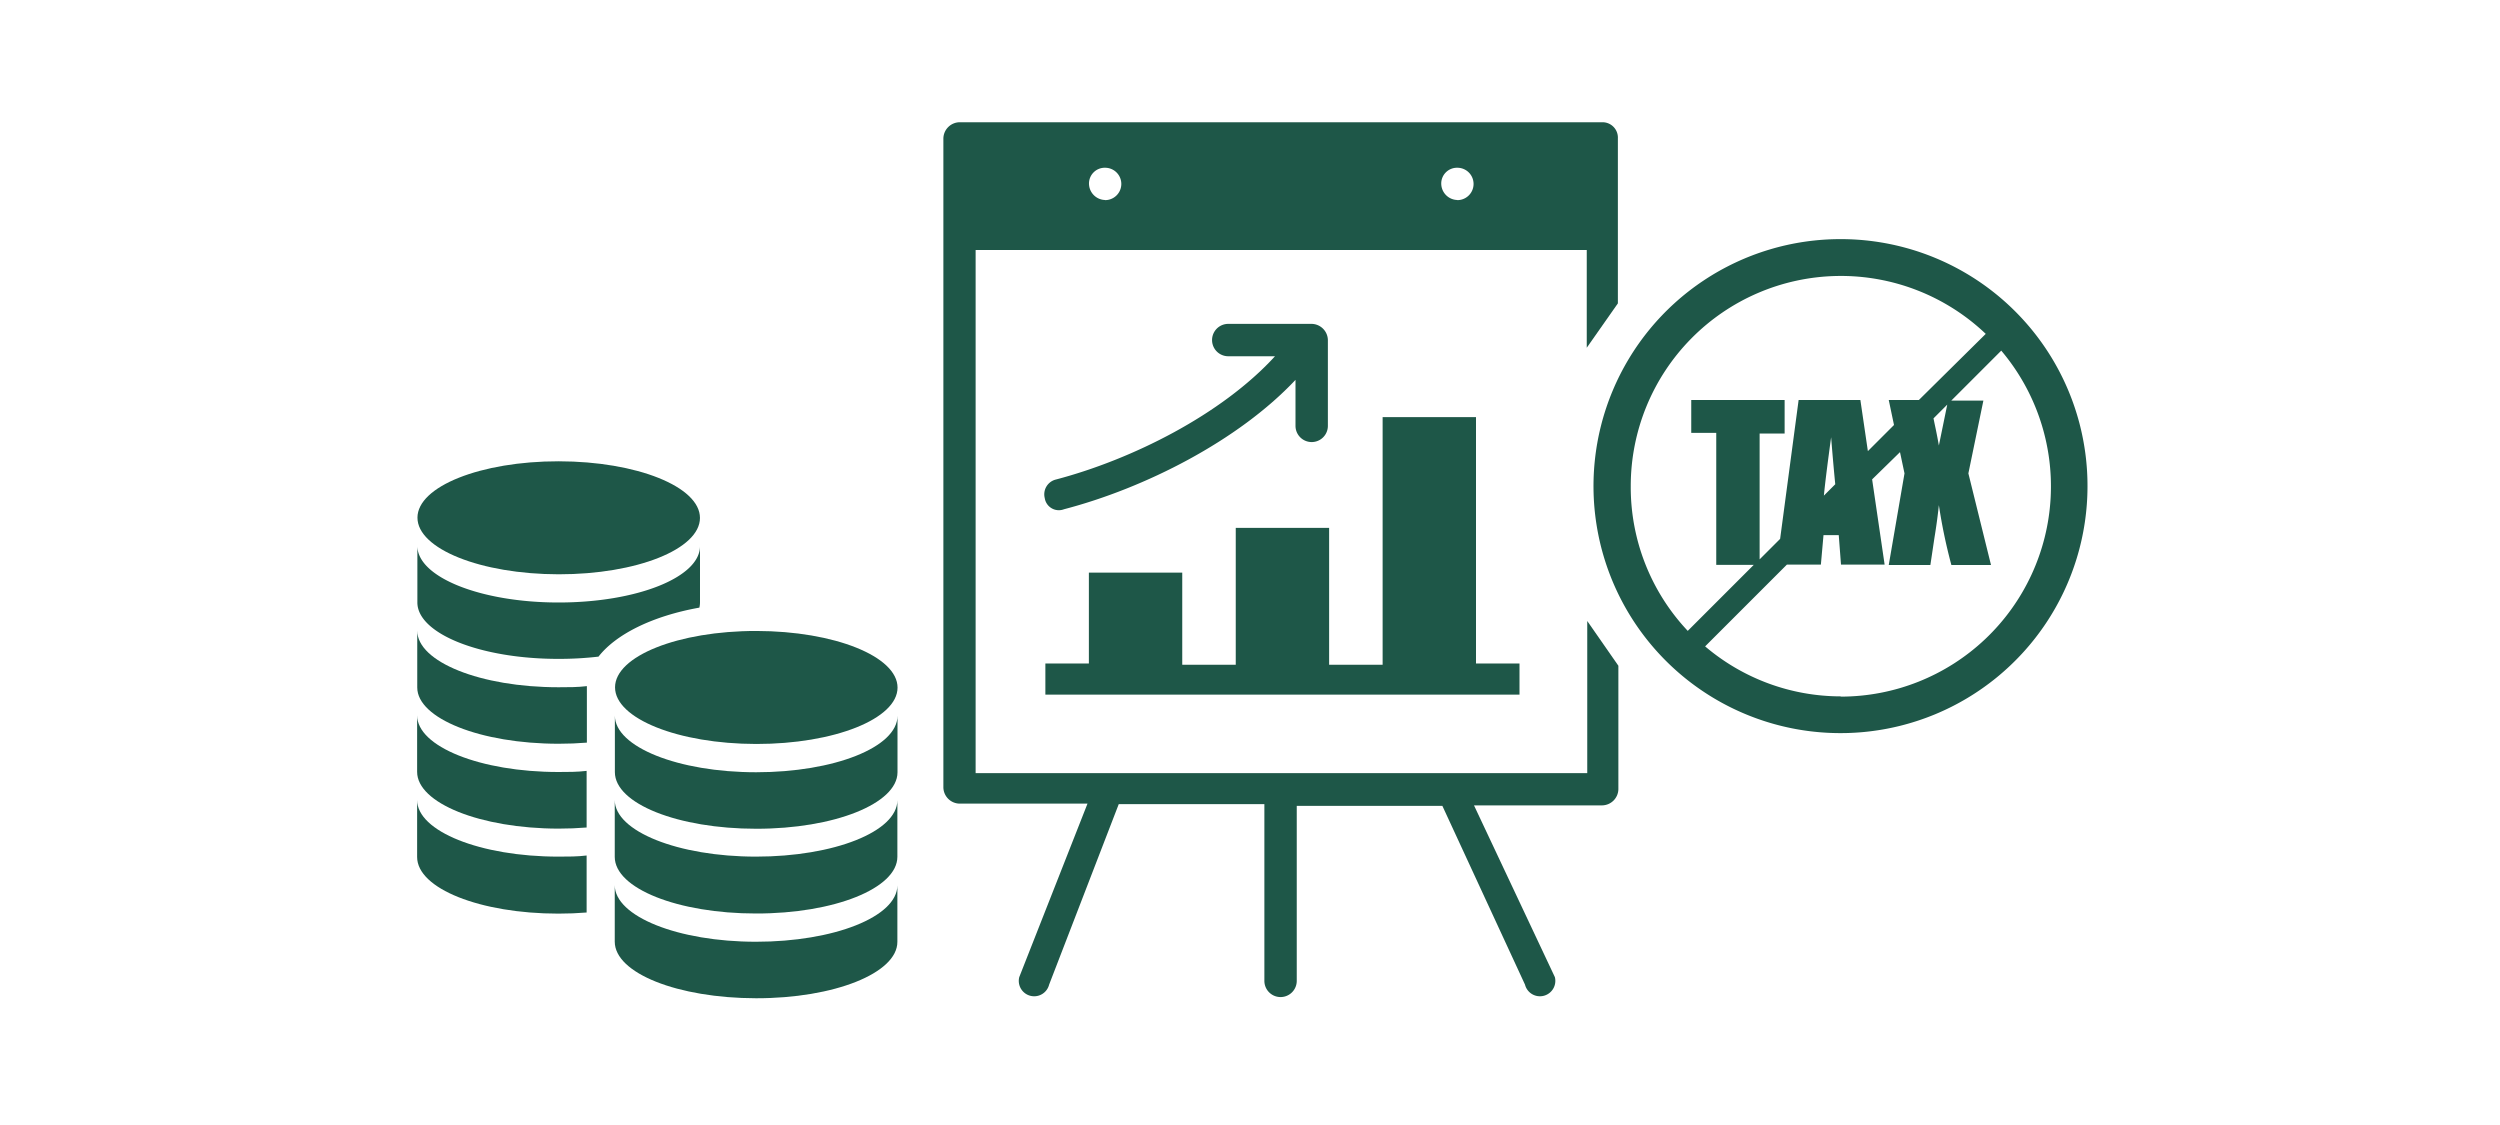 <svg xmlns="http://www.w3.org/2000/svg" viewBox="0 0 200 90"><defs><style>.cls-1{fill:#1e5748;}</style></defs><title>taxFreeGrowth</title><g id="ARTWORK"><path class="cls-1" d="M85.12,40.74c6.47-1.69,13.94-5.48,18.52-10.35v3.68a1.29,1.29,0,0,0,2.59,0V27.2a1.32,1.32,0,0,0-1.29-1.29H98.26a1.29,1.29,0,0,0,0,2.59H102c-4.28,4.68-11.45,8.26-17.52,9.86a1.22,1.22,0,0,0-.9,1.49A1.14,1.14,0,0,0,85.12,40.74Z"/><polygon class="cls-1" points="98.86 42.23 98.86 53.18 94.58 53.18 94.58 45.81 87.11 45.81 87.11 53.08 83.63 53.08 83.63 55.57 121.56 55.57 121.56 53.08 118.08 53.08 118.08 33.37 110.61 33.37 110.61 53.18 106.33 53.18 106.33 42.23 98.86 42.23"/><path class="cls-1" d="M33.37,61.75V57.23c0,2.5,5.06,4.53,11.3,4.53.77,0,1.53,0,2.26-.09V66.2c-.73.06-1.49.09-2.26.09C38.43,66.28,33.37,64.25,33.37,61.75Z"/><path class="cls-1" d="M33.37,64c0,2.5,5.06,4.53,11.3,4.53.77,0,1.53,0,2.26-.09V73c-.73.06-1.49.09-2.26.09-6.24,0-11.3-2-11.3-4.53Z"/><ellipse class="cls-1" cx="44.69" cy="41.42" rx="4.52" ry="11.3" transform="translate(3.23 86.07) rotate(-89.94)"/><path class="cls-1" d="M33.39,48.19V43.67c0,2.5,5.06,4.53,11.3,4.53S56,46.19,56,43.69v4.52a1.87,1.87,0,0,1-.05.4c-3.7.66-6.65,2.1-8.07,3.92a27.34,27.34,0,0,1-3.18.18C38.44,52.72,33.38,50.69,33.39,48.19Z"/><path class="cls-1" d="M33.38,55V50.45c0,2.5,5.06,4.53,11.3,4.53.78,0,1.54,0,2.27-.09,0,0,0,.06,0,.09v4.43c-.73.06-1.49.09-2.26.09C38.43,59.5,33.38,57.47,33.38,55Z"/><path class="cls-1" d="M60.48,73.08c-6.24,0-11.3-2-11.3-4.53V64c0,2.5,5.06,4.53,11.3,4.53s11.3-2,11.31-4.51v4.52C71.79,71.07,66.73,73.09,60.48,73.08Z"/><path class="cls-1" d="M60.48,75.34c6.24,0,11.3-2,11.31-4.51v4.52c0,2.5-5.06,4.52-11.31,4.51s-11.3-2-11.3-4.53V70.81C49.18,73.31,54.24,75.34,60.48,75.34Z"/><path class="cls-1" d="M60.49,66.3c-6.24,0-11.3-2-11.3-4.53V57.25c0,2.5,5.06,4.53,11.3,4.53s11.3-2,11.31-4.51v4.52C71.79,64.29,66.73,66.31,60.49,66.3Z"/><ellipse class="cls-1" cx="60.5" cy="55" rx="4.52" ry="11.3" transform="translate(5.44 115.44) rotate(-89.94)"/><path class="cls-1" d="M129.43,24.27V11.07a1.23,1.23,0,0,0-1.19-1.29H76.76a1.32,1.32,0,0,0-1.29,1.29V63a1.32,1.32,0,0,0,1.29,1.29H87L81.54,78.17a1.23,1.23,0,1,0,2.39.6L89.5,64.33h11.65V78.47a1.29,1.29,0,1,0,2.59,0v-14h11.65L122,78.77a1.23,1.23,0,1,0,2.39-.6l-6.47-13.74h10.26a1.32,1.32,0,0,0,1.29-1.29V53.26l-1.14-1.64-1.35-1.94V61.85H78.05V20h48.89v7.82ZM88.41,16a1.32,1.32,0,0,1-1.29-1.29,1.26,1.26,0,0,1,1.29-1.29,1.29,1.29,0,1,1,0,2.59Zm28.18,0a1.32,1.32,0,0,1-1.29-1.29,1.26,1.26,0,0,1,1.29-1.29,1.29,1.29,0,1,1,0,2.59Z"/><path class="cls-1" d="M147.28,19.13A19.76,19.76,0,1,0,167,38.9,19.74,19.74,0,0,0,147.28,19.13ZM130.46,38.89a16.81,16.81,0,0,1,28.4-12.18L153.51,32H151.1l.42,2-2.09,2.09L148.83,32h-4.94l-1.48,11.11-1.64,1.64V34.68h2V32h-7.47v2.63h2V45.19h3l-5.28,5.28A16.75,16.75,0,0,1,130.46,38.89Zm25.32-6.52-.67,3.27q-.14-.81-.35-1.78l-.08-.39Zm-9.87,7.28c.11-1.14.31-2.69.58-4.67.11,1.4.22,2.64.33,3.76Zm1.36,16.06a16.75,16.75,0,0,1-10.86-4l6.54-6.54h2.72l.21-2.36h1.22l.18,2.36h3.49l-1-6.82L152,36.17l.36,1.7L151.1,45.2h3.33l.32-2.14q.23-1.4.36-2.65a43.28,43.28,0,0,0,1,4.79h3.17l-1.81-7.33,1.2-5.82H156.1l4-4a16.82,16.82,0,0,1-12.84,27.68Z"/></g></svg>